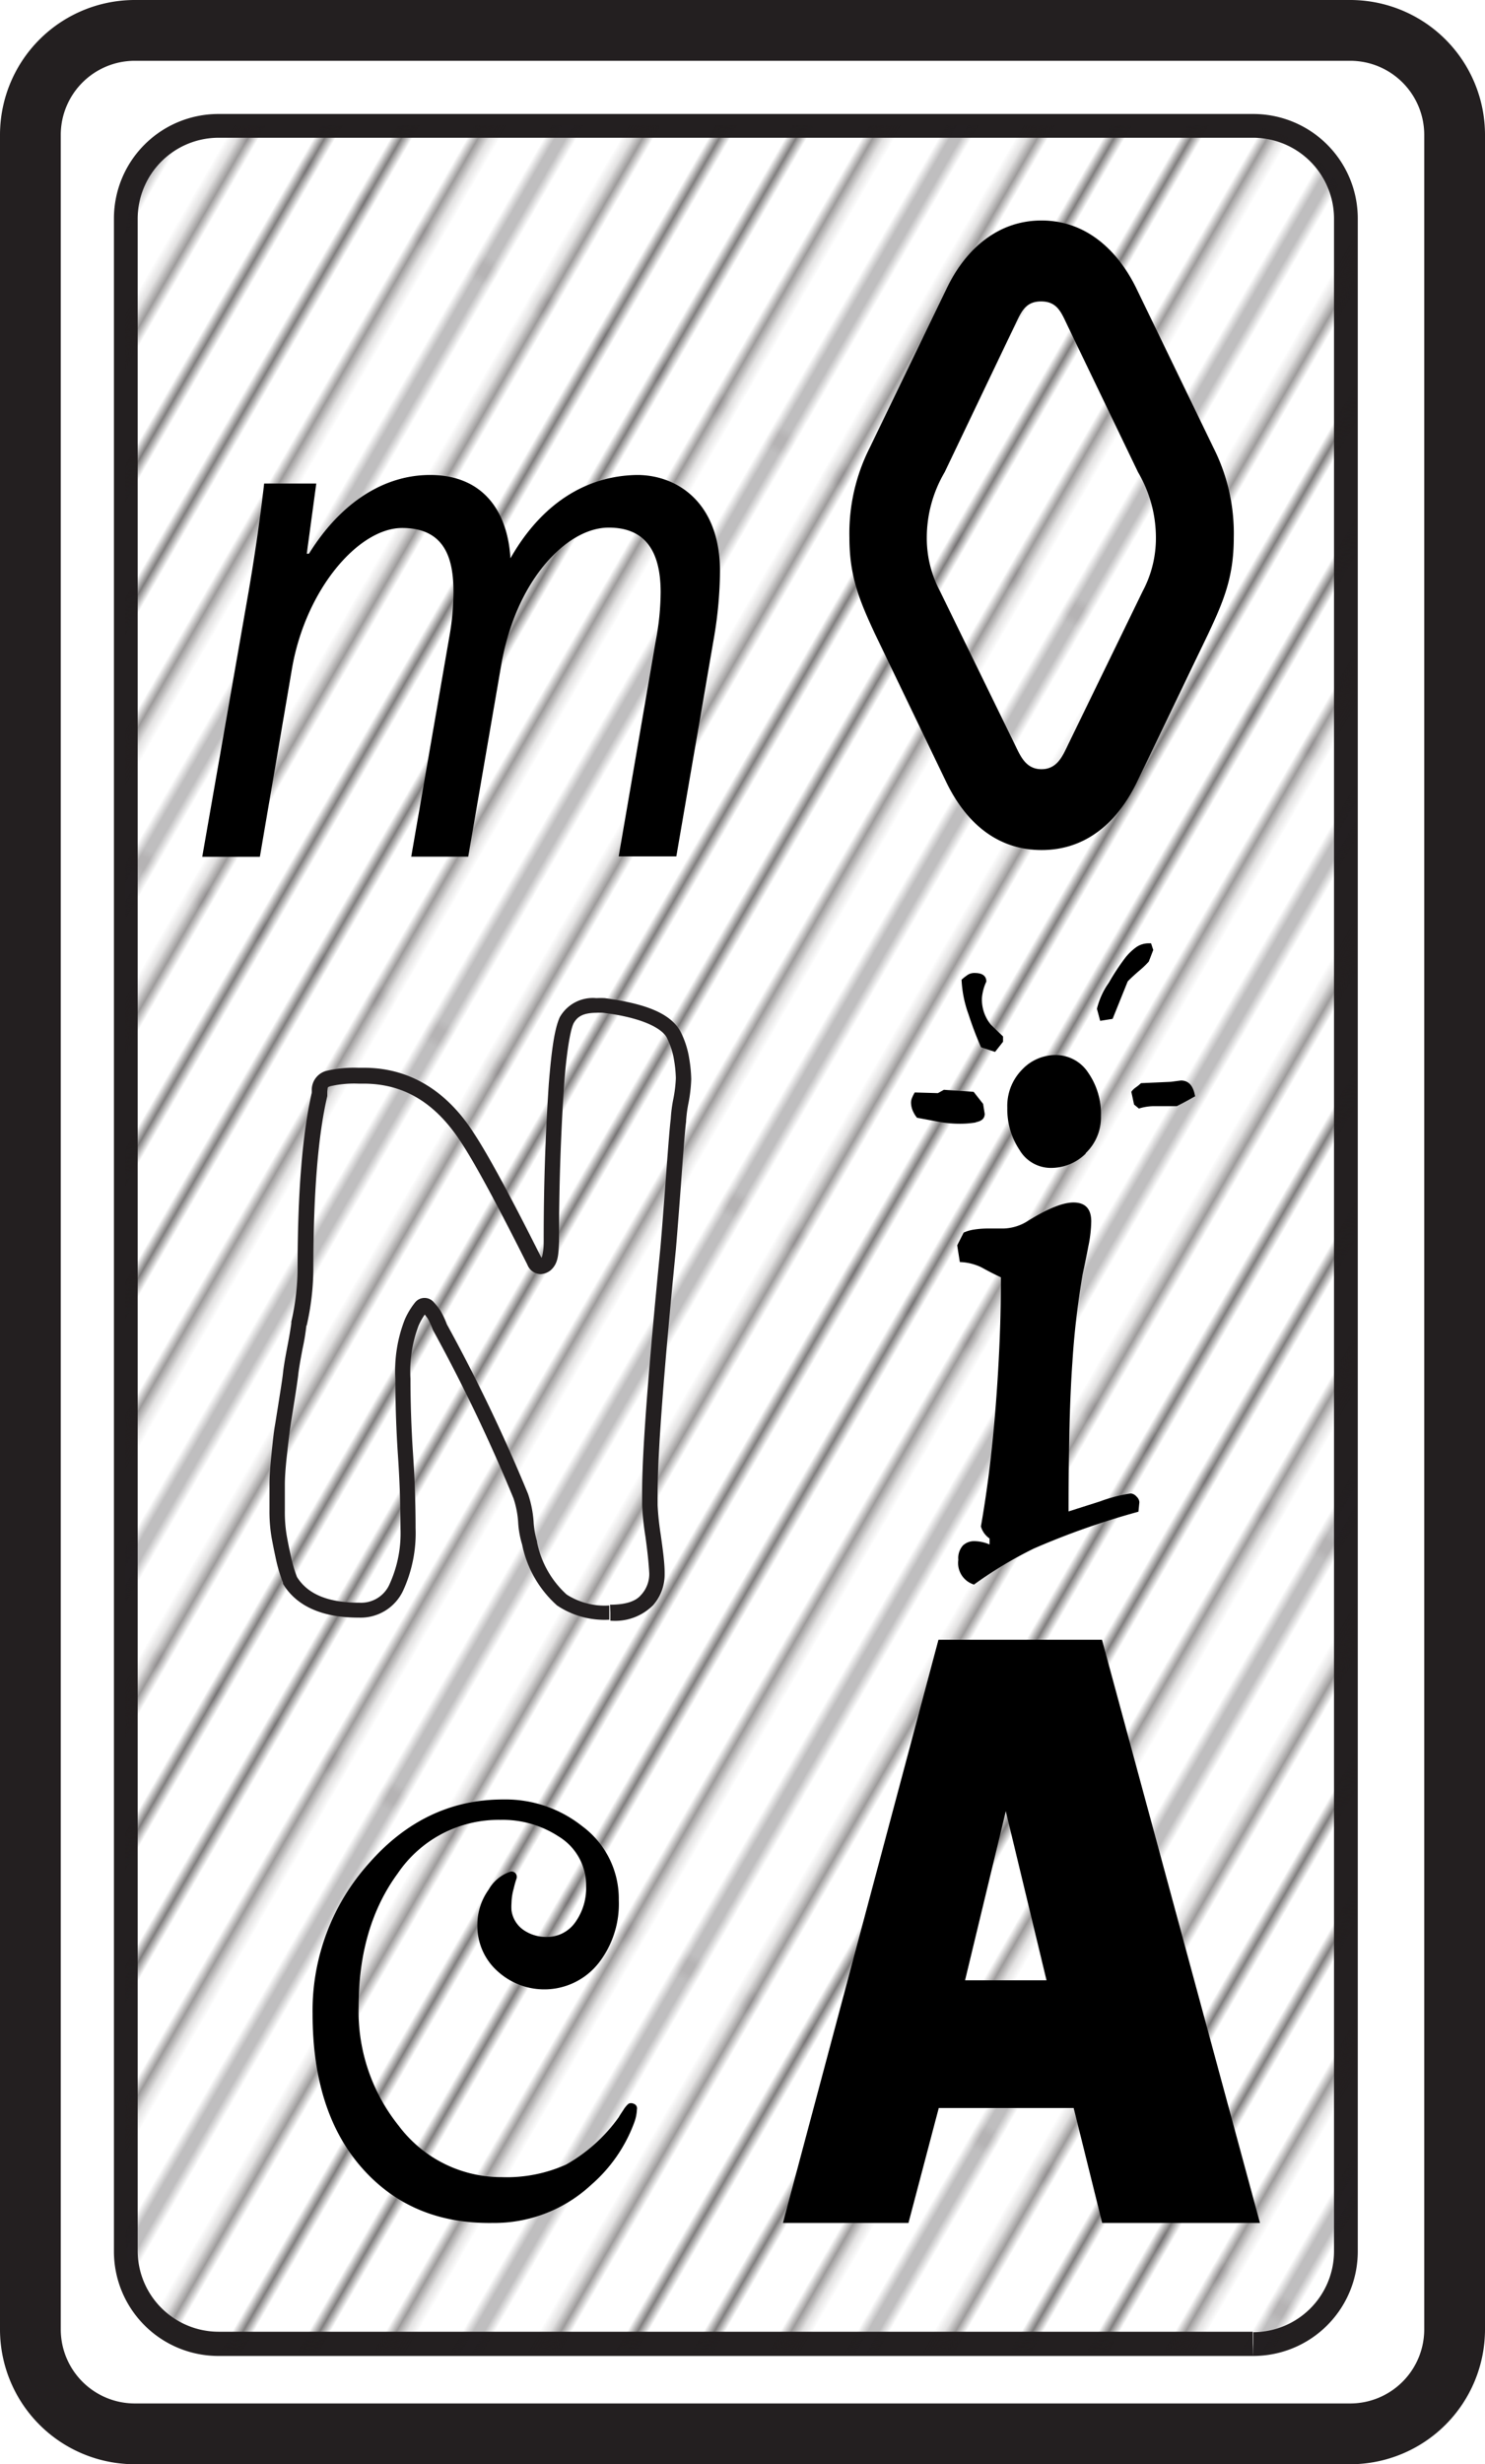 <svg xmlns="http://www.w3.org/2000/svg" xmlns:xlink="http://www.w3.org/1999/xlink" viewBox="0 0 156.4 259.4"><defs><style>.cls-1,.cls-2{fill:none;}.cls-2{stroke:#231f20;stroke-width:0.72px;}.cls-3{fill:#231f20;}.cls-4{opacity:0.8;fill:url(#_10_lpi_10_);}</style><pattern id="_10_lpi_10_" data-name="10 lpi 10%" width="72" height="72" patternTransform="translate(-31.78 63.79) rotate(-60)" patternUnits="userSpaceOnUse" viewBox="0 0 72 72"><rect class="cls-1" width="72" height="72"/><line class="cls-2" x1="71.75" y1="68.4" x2="144.25" y2="68.4"/><line class="cls-2" x1="71.75" y1="54" x2="144.25" y2="54"/><line class="cls-2" x1="71.75" y1="39.6" x2="144.25" y2="39.6"/><line class="cls-2" x1="71.75" y1="25.2" x2="144.25" y2="25.2"/><line class="cls-2" x1="71.75" y1="10.8" x2="144.25" y2="10.8"/><line class="cls-2" x1="71.75" y1="61.2" x2="144.25" y2="61.2"/><line class="cls-2" x1="71.75" y1="46.8" x2="144.25" y2="46.8"/><line class="cls-2" x1="71.75" y1="32.4" x2="144.25" y2="32.4"/><line class="cls-2" x1="71.75" y1="18" x2="144.25" y2="18"/><line class="cls-2" x1="71.75" y1="3.6" x2="144.25" y2="3.6"/><line class="cls-2" x1="-0.25" y1="68.4" x2="72.25" y2="68.4"/><line class="cls-2" x1="-0.25" y1="54" x2="72.25" y2="54"/><line class="cls-2" x1="-0.25" y1="39.6" x2="72.25" y2="39.6"/><line class="cls-2" x1="-0.25" y1="25.2" x2="72.25" y2="25.2"/><line class="cls-2" x1="-0.25" y1="10.8" x2="72.25" y2="10.8"/><line class="cls-2" x1="-0.25" y1="61.2" x2="72.25" y2="61.2"/><line class="cls-2" x1="-0.25" y1="46.8" x2="72.25" y2="46.8"/><line class="cls-2" x1="-0.25" y1="32.4" x2="72.25" y2="32.4"/><line class="cls-2" x1="-0.25" y1="18" x2="72.25" y2="18"/><line class="cls-2" x1="-0.25" y1="3.6" x2="72.25" y2="3.6"/><line class="cls-2" x1="-72.25" y1="68.4" x2="0.25" y2="68.4"/><line class="cls-2" x1="-72.25" y1="54" x2="0.25" y2="54"/><line class="cls-2" x1="-72.25" y1="39.6" x2="0.25" y2="39.6"/><line class="cls-2" x1="-72.25" y1="25.2" x2="0.25" y2="25.2"/><line class="cls-2" x1="-72.25" y1="10.8" x2="0.25" y2="10.8"/><line class="cls-2" x1="-72.25" y1="61.2" x2="0.25" y2="61.2"/><line class="cls-2" x1="-72.25" y1="46.8" x2="0.25" y2="46.8"/><line class="cls-2" x1="-72.25" y1="32.4" x2="0.25" y2="32.4"/><line class="cls-2" x1="-72.25" y1="18" x2="0.25" y2="18"/><line class="cls-2" x1="-72.25" y1="3.6" x2="0.25" y2="3.6"/></pattern></defs><title>Asset 5</title><g id="Layer_2" data-name="Layer 2"><g id="Layer_1-2" data-name="Layer 1"><path class="cls-3" d="M131.94,246.7v-1.25H23a8.53,8.53,0,0,1-8.5-8.5V23a8.53,8.53,0,0,1,8.5-8.5h109a8.53,8.53,0,0,1,8.5,8.5v214a8.53,8.53,0,0,1-8.5,8.5v2.5a11,11,0,0,0,11-11V23a11,11,0,0,0-11-11H23a11,11,0,0,0-11,11v214a11,11,0,0,0,11,11h109Z"/><rect class="cls-4" x="13.2" y="13.2" width="129.6" height="234.4" rx="12.11" ry="12.11"/><path d="M27.37,90.19l3.37-19.74c1.42-8.37,7-14.87,11.62-14.87s5.4,3.41,5.4,6.74a27.3,27.3,0,0,1-.45,4.79l-4,23.07h6L52.79,70c1.5-8.77,6.82-14.46,11.32-14.46,4,0,5.47,2.68,5.47,6.82a28.07,28.07,0,0,1-.52,5.12l-3.9,22.67h6.07l4-23.23a43.3,43.3,0,0,0,.6-6.66C75.88,52.9,71.31,50,67.11,50c-5.47.08-10.12,3.09-13.35,8.77-.3-5-2.92-8.77-8.47-8.77-4.8,0-9.37,2.84-12.75,8.29h-.23l1-7.39H27.82c-.37,3.25-.9,7.07-1.65,11.45L21.3,90.19Z"/><path d="M119.86,49.71a13.61,13.61,0,0,1,1.88,6.9,11.86,11.86,0,0,1-1.39,5.62l-7.87,16.18c-.57,1.19-1.15,2.56-2.79,2.56s-2.21-1.36-2.79-2.56L99,62.23a11.86,11.86,0,0,1-1.39-5.62,13.6,13.6,0,0,1,1.88-6.9l7.37-15.42c.66-1.36,1.07-2.56,2.79-2.56s2.13,1.19,2.79,2.56Zm-.25-19.5c-2-4-5.33-7-9.92-7s-7.95,3-9.91,7L91.59,47.15a20,20,0,0,0-2.13,9.45c0,4.09,1.07,6.64,2.7,10.14L99.7,82.41c2,4.09,5.24,7.07,10,7.07s8-3,10-7.07l7.54-15.67c1.64-3.49,2.7-6,2.7-10.14a19.94,19.94,0,0,0-2.13-9.45Z"/><path class="cls-3" d="M64.28,169.78v.82A5.67,5.67,0,0,0,68.76,169,4.88,4.88,0,0,0,70,165.75v-.19c0-1.08-.19-2.41-.41-4a28.4,28.4,0,0,1-.33-3.11v0c0-.36,0-.8,0-1.31,0-4.07.64-12.63,1.92-25.59q.27-3.2.61-7.85c.22-3.09.38-5,.47-5.63v-.11a14.43,14.43,0,0,1,.26-1.9,15.37,15.37,0,0,0,.28-2.45,14.45,14.45,0,0,0-.21-2.17,9.52,9.52,0,0,0-.81-2.63l-.74.35.75-.33c-1-2.16-3.79-3.17-8.09-3.76h0a8.74,8.74,0,0,0-.89,0,4,4,0,0,0-3.85,2v0c-.56,1.22-.87,3.45-1.16,7q-.55,8.23-.54,16.64a6.43,6.43,0,0,1-.12,1.38,1.37,1.37,0,0,1-.1.3v0l-.13.08,0,.09v-.09h0l0,.09v.18l.18-.21-.18-.06v.27l.18-.21s0,0-.07-.13v0c-3.26-6.5-5.61-10.83-7.09-13.08-2.88-4.53-6.86-6.94-11.65-6.92h-.54a12.65,12.65,0,0,0-3.42.34,2.07,2.07,0,0,0-1.48,2.12,3.37,3.37,0,0,0,0,.39l.81-.09-.8-.19c-1,4.34-1.51,10.56-1.51,18.71a25.53,25.53,0,0,1-.66,5.45l0,.09v.09s-.12.91-.39,2.3-.43,2.38-.48,2.88-.18,1.33-.4,2.72-.38,2.41-.48,3-.21,1.6-.34,2.9-.21,2.34-.21,3.1v2.71a16.72,16.72,0,0,0,.22,2.91q.21,1.15.48,2.38a15.56,15.56,0,0,0,.72,2.38l0,.06,0,.06c1.46,2.44,4.27,3.58,8,3.57a4.94,4.94,0,0,0,4.66-2.85,14.48,14.48,0,0,0,1.31-6.56q0-3.82-.27-7.83t-.27-7.93a13.46,13.46,0,0,1,.86-5.58,6.76,6.76,0,0,1,.83-1.4h0l-.2-.35v.4l.2,0-.2-.35v0l-.2.35.2,0v-.4l-.2.35h0a6.69,6.69,0,0,1,.54.68,8.86,8.86,0,0,1,.53,1.18l0,0,0,0a176.5,176.5,0,0,1,8.49,17.73l.76-.31-.77.28a10,10,0,0,1,.5,2.5,9.88,9.88,0,0,0,.46,2.52l.76-.29-.79.21a11.69,11.69,0,0,0,3.67,6.37h0a9,9,0,0,0,5.5,1.5V169a7.4,7.4,0,0,1-4.52-1.17l-.49.65.51-.64a10.11,10.11,0,0,1-3.11-5.51v-.08a8.57,8.57,0,0,1-.36-2.08,11.59,11.59,0,0,0-.59-2.92h0v0a178.32,178.32,0,0,0-8.57-17.89l-.72.39.76-.3a9.25,9.25,0,0,0-.69-1.48,8.11,8.11,0,0,0-.68-.86,1.28,1.28,0,0,0-2,0,8,8,0,0,0-1.07,1.77,14.87,14.87,0,0,0-1,6.29q0,4,.27,8t.27,7.72a12.9,12.9,0,0,1-1.13,5.82,3.27,3.27,0,0,1-3.2,2c-3.48,0-5.54-1-6.61-2.77l-.7.42.76-.3a14,14,0,0,1-.64-2.13q-.27-1.21-.47-2.32a15.08,15.08,0,0,1-.19-2.62v-2.71c0-.67.06-1.65.2-2.94s.25-2.24.33-2.83.25-1.61.47-3,.36-2.32.41-2.81.19-1.32.46-2.74a23.85,23.85,0,0,0,.42-2.61H31.5l.8.18a27.17,27.17,0,0,0,.7-5.81c0-8.08.5-14.22,1.47-18.34l0-.14,0-.14v-.21c.06-.5,0-.42.32-.55a11.33,11.33,0,0,1,2.95-.27h.54c4.24,0,7.57,2,10.28,6.17,1.41,2.13,3.76,6.46,7,12.92l.73-.37-.75.33a1.55,1.55,0,0,0,1.38,1,1.81,1.81,0,0,0,1.08-.41c.8-.72.82-1.64.87-3q0-8.37.54-16.53c.26-3.49.66-5.76,1-6.46l-.74-.35.73.37c.4-.73,1-1.11,2.39-1.13a7.1,7.1,0,0,1,.73,0l.08-.81-.1.81c4.18.51,6.39,1.68,6.81,2.79v0a7.89,7.89,0,0,1,.68,2.18,13.1,13.1,0,0,1,.19,1.92,14,14,0,0,1-.26,2.16,15,15,0,0,0-.28,2.19h.82l-.81-.11c-.1.74-.25,2.62-.48,5.73s-.43,5.71-.61,7.82c-1.28,13-1.93,21.53-1.93,25.74,0,.53,0,1,0,1.4l.82,0h-.82a28.94,28.94,0,0,0,.35,3.34c.22,1.59.35,2.88.4,3.86v.13a3.24,3.24,0,0,1-.89,2.16c-.54.63-1.56,1-3.24,1Z"/><path d="M120,158.13a.89.89,0,0,0-.31-.6.88.88,0,0,0-.6-.32,16.06,16.06,0,0,0-3.25.84l-3.3,1.05q0-10.05.4-15.64a87.72,87.72,0,0,1,1.08-9.32q.29-1.33.6-2.92a14.11,14.11,0,0,0,.31-2.64q0-2-1.88-2-1.65,0-4.73,1.9a5,5,0,0,1-2.62.84h-1.59a9.58,9.58,0,0,0-1.51.11,4.26,4.26,0,0,0-1.11.32l-.68,1.34.28,1.76a5.64,5.64,0,0,1,2.28.56q1,.56,2.05,1.05,0,6.4-.54,13.39t-1.57,12.83a2.29,2.29,0,0,0,.91,1.27v.63a4.19,4.19,0,0,0-1.59-.35,1.71,1.71,0,0,0-1.22.46,2,2,0,0,0-.48,1.51,2.37,2.37,0,0,0,1.65,2.6,42.83,42.83,0,0,1,6.32-3.8,81.08,81.08,0,0,1,11-3.87Zm-17.23-40q.94-.17.94-.88l-.17-1.05-1-1.27-3.13-.21-.63.35L96.34,115a4,4,0,0,0-.28.56,1.32,1.32,0,0,0-.11.49,2.25,2.25,0,0,0,.17.84,3,3,0,0,0,.46.77l2.25.42a12.09,12.09,0,0,0,2.14.21A10,10,0,0,0,102.8,118.15Zm11.56,3.27a5.2,5.2,0,0,0,1.62-3.94,7.57,7.57,0,0,0-1.34-4.54,4.08,4.08,0,0,0-3.45-1.86,4.85,4.85,0,0,0-3.53,1.55,5.44,5.44,0,0,0-1.54,4,7.73,7.73,0,0,0,1.28,4.43,3.83,3.83,0,0,0,3.27,1.9A5.19,5.19,0,0,0,114.36,121.42Zm-8.69-11.74v-.56q-1.25-1.19-1.31-1.27a4.15,4.15,0,0,1-.91-2.81,5.06,5.06,0,0,1,.46-1.69q0-.91-1.25-.91a1.28,1.28,0,0,0-.68.18,5.33,5.33,0,0,0-.68.53,12.3,12.3,0,0,0,.74,3.66,36.38,36.38,0,0,0,1.31,3.45l1.48.49Zm20.22,5.7q-.29-1.62-1.48-1.62l-1.08.14-3.13.14a5.16,5.16,0,0,1-.51.42,1.89,1.89,0,0,0-.51.49l.29,1.34.51.42a5.47,5.47,0,0,1,1.74-.25c.82,0,1.57,0,2.25,0Q124.93,115.94,125.9,115.38ZM121.46,100l-.23-.7H121a2.28,2.28,0,0,0-1.31.39,5.82,5.82,0,0,0-1.2,1.16,23.51,23.51,0,0,0-1.71,2.6,7.88,7.88,0,0,0-1.25,2.74l.34,1.27,1.31-.21,1.59-3.94q.4-.42,1.17-1.09a9.4,9.4,0,0,0,1.05-1Z"/><path d="M66.73,221.45a.61.61,0,0,0-.53,0,2.65,2.65,0,0,0-.55.66q-.44.66-.47.74a17.12,17.12,0,0,1-5.55,5,15.28,15.28,0,0,1-6.78,1.33A13.51,13.51,0,0,1,42,223.78a19.25,19.25,0,0,1-4.23-12.54q0-8.43,4.13-14.05a12.82,12.82,0,0,1,10.81-5.62,10.75,10.75,0,0,1,6.13,1.75,6,6,0,0,1,2.89,5.24,6.16,6.16,0,0,1-1.15,3.8,3.62,3.62,0,0,1-3,1.53,4.18,4.18,0,0,1-2.43-.72,3,3,0,0,1-1.28-2.08,5.3,5.3,0,0,1,0-.74,6.07,6.07,0,0,1,.24-1.57,9.43,9.43,0,0,1,.28-1,.58.58,0,0,0-.12-.61.55.55,0,0,0-.67-.09,4.1,4.1,0,0,0-2.13,1.83,6.31,6.31,0,0,0-1.19,3.67,6.37,6.37,0,0,0,2.21,5,7.3,7.3,0,0,0,10.53-.9A10.14,10.14,0,0,0,65.17,200a9.5,9.5,0,0,0-3.87-7.78,13,13,0,0,0-8.3-2.8q-8.26,0-14.17,6.75a23.24,23.24,0,0,0-5.91,15.8q0,10.36,5.22,16.26T51.89,234a15,15,0,0,0,10.36-4,16,16,0,0,0,4.51-6.47,4.52,4.52,0,0,0,.32-1.49A.5.5,0,0,0,66.73,221.45Z"/><path d="M105.93,190.65l4.29,17.81h-8.58ZM132.7,234l-16.64-61.39H98.84L82.46,234H95.68l3.19-12.1h14.21l3,12.1Z"/><path class="cls-3" d="M142.23,256.2V253H14.17a7.8,7.8,0,0,1-7.77-7.77V14.17A7.8,7.8,0,0,1,14.17,6.4H142.23A7.8,7.8,0,0,1,150,14.17V245.23a7.8,7.8,0,0,1-7.77,7.77v6.4a14.2,14.2,0,0,0,14.17-14.17V14.17A14.2,14.2,0,0,0,142.23,0H14.17A14.2,14.2,0,0,0,0,14.17V245.23A14.2,14.2,0,0,0,14.17,259.4H142.23Z"/></g></g></svg>